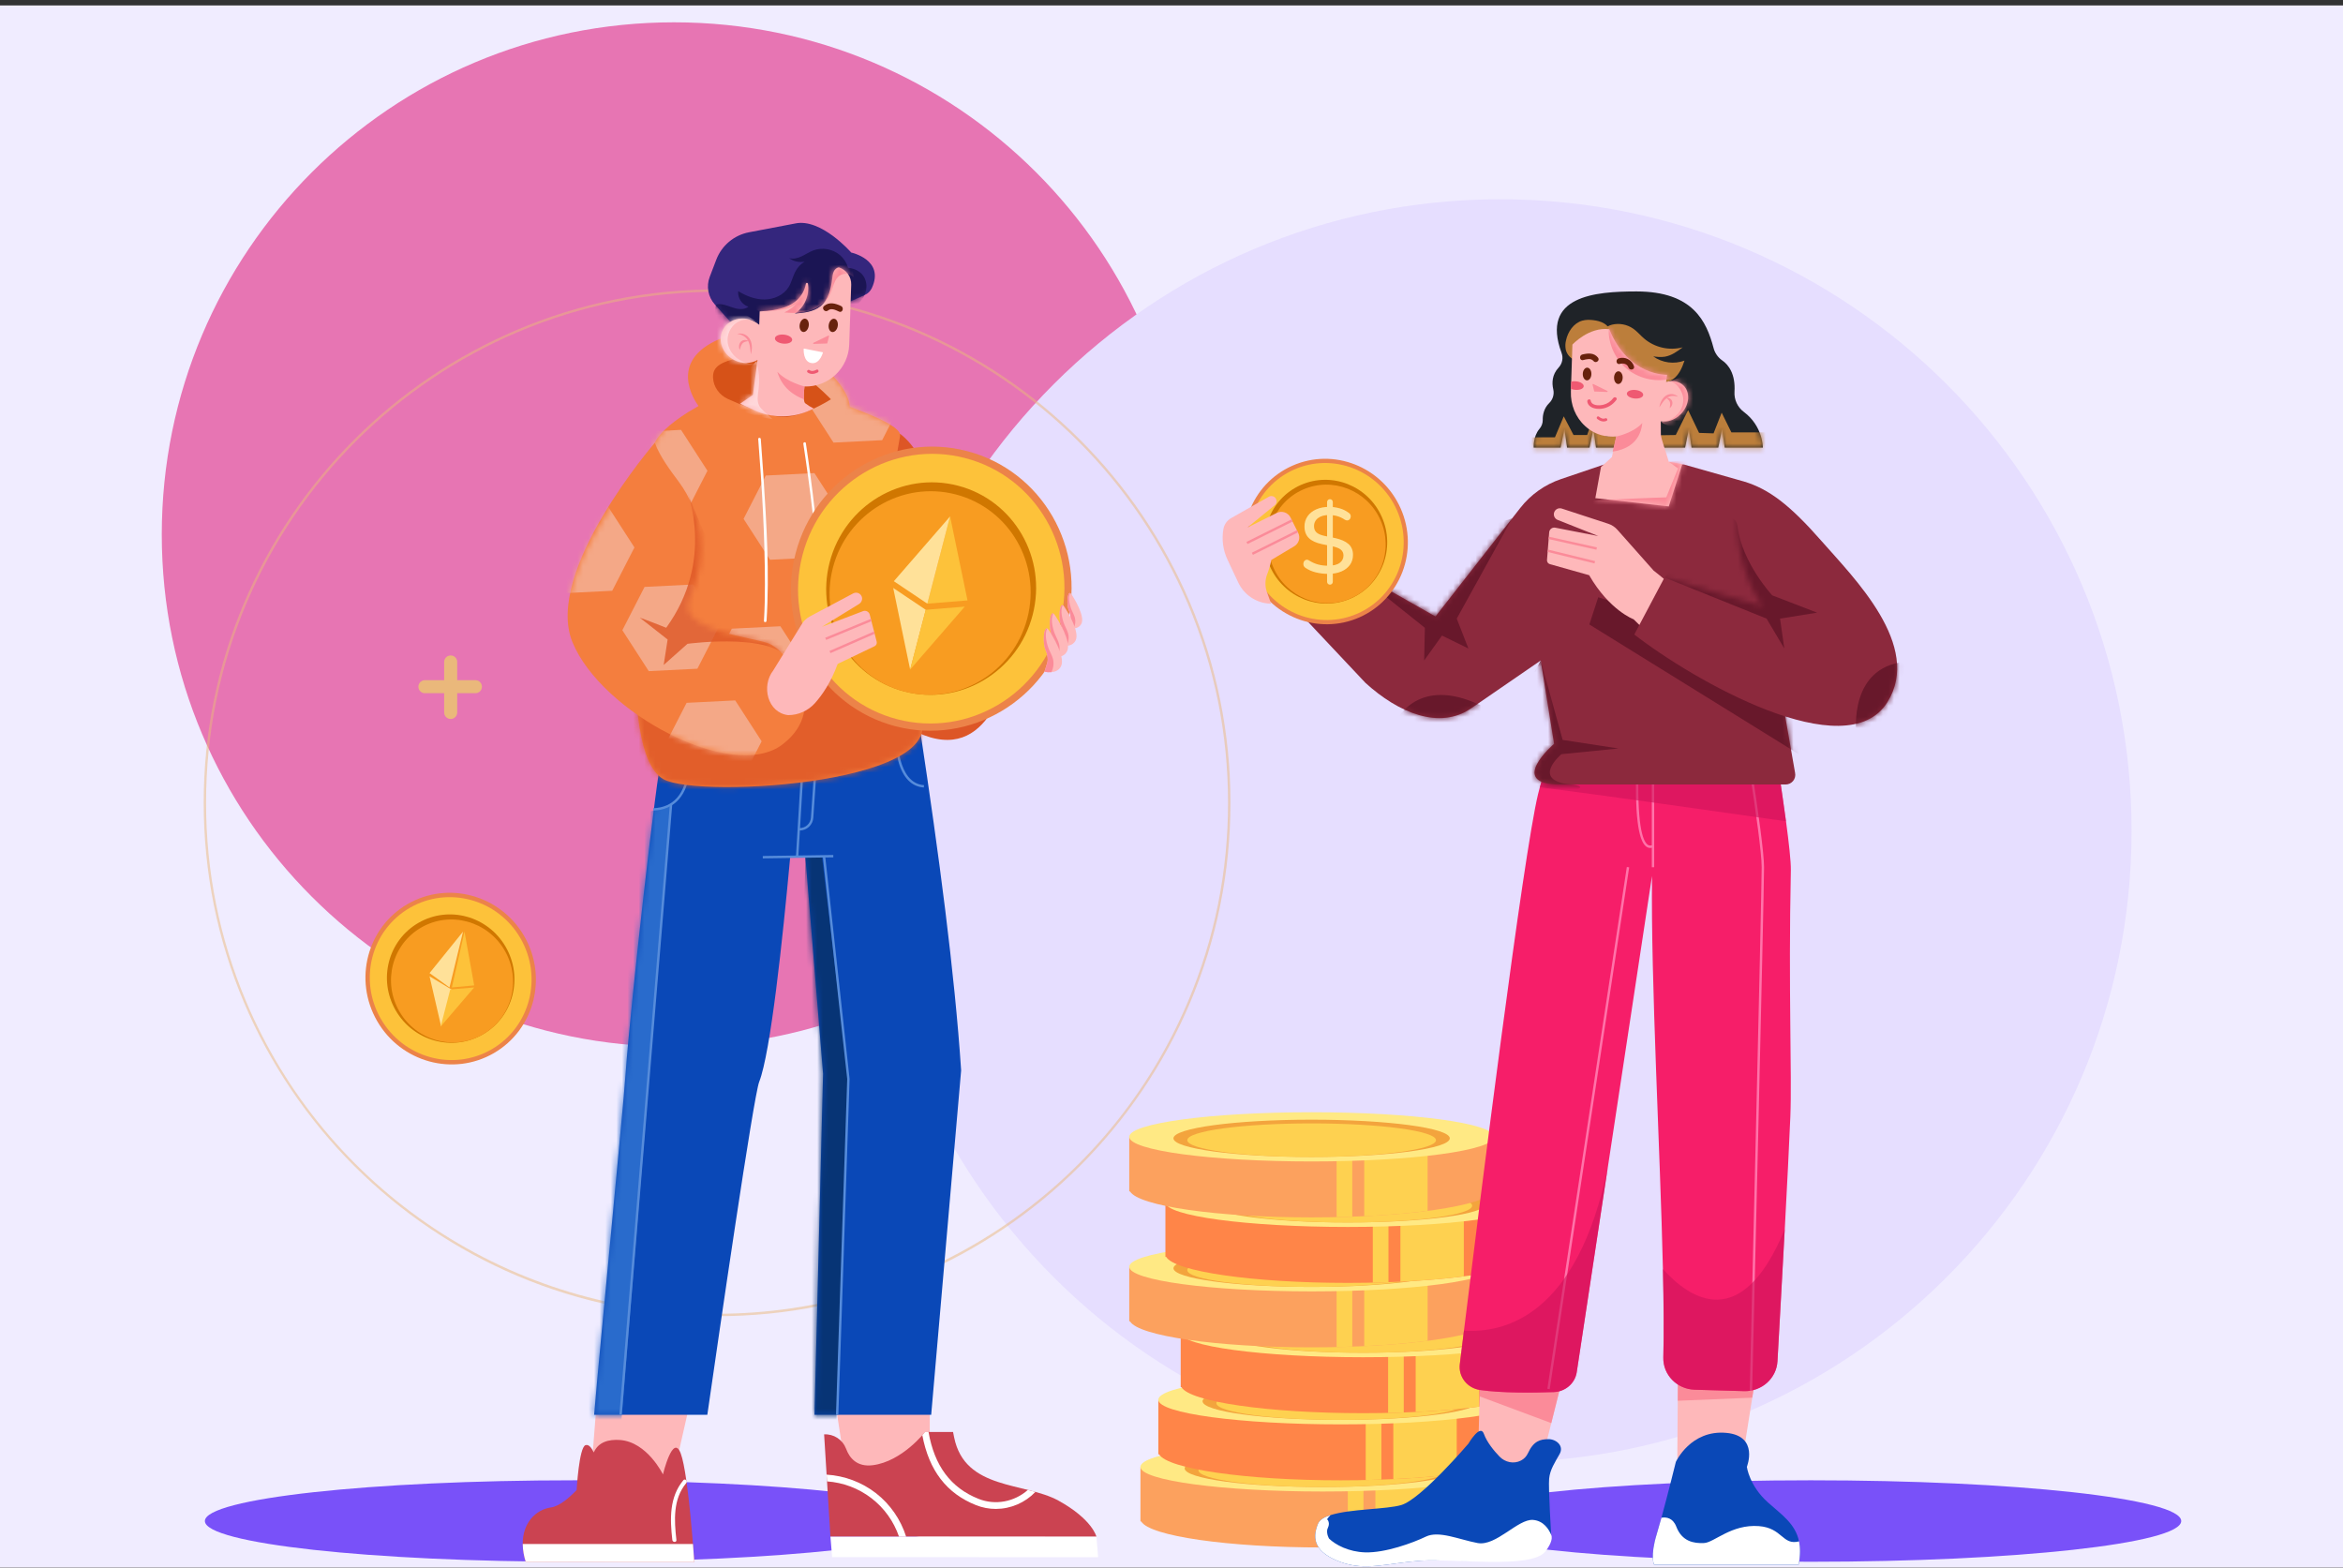 <svg width="420" height="281" viewBox="0 0 420 281" fill="none" xmlns="http://www.w3.org/2000/svg">
<rect x="0" y="0" width="420" height="281" fill="#333333" stroke="none"/>
<path d="M420 280.971H0V0.975H420V280.971Z" fill="#F0ECFF"/>
<path d="M103.127 279.946C139.798 279.946 169.525 276.677 169.525 272.644C169.525 268.611 139.798 265.342 103.127 265.342C66.456 265.342 36.728 268.611 36.728 272.644C36.728 276.677 66.456 279.946 103.127 279.946Z" fill="#7951F9"/>
<path d="M324.602 279.946C361.272 279.946 391 276.677 391 272.644C391 268.611 361.272 265.342 324.602 265.342C287.931 265.342 258.203 268.611 258.203 272.644C258.203 276.677 287.931 279.946 324.602 279.946Z" fill="#7951F9"/>
<path d="M120.812 187.625C171.519 187.625 212.625 146.519 212.625 95.812C212.625 45.106 171.519 4 120.812 4C70.106 4 29 45.106 29 95.812C29 146.519 70.106 187.625 120.812 187.625Z" fill="#E775B3"/>
<path d="M268.913 262.09C331.425 262.09 382.1 211.415 382.1 148.903C382.1 86.392 331.425 35.717 268.913 35.717C206.402 35.717 155.727 86.392 155.727 148.903C155.727 211.415 206.402 262.09 268.913 262.09Z" fill="#E6DEFF"/>
<g opacity="0.5">
<path d="M128.541 235.925C116.117 235.925 104.065 233.491 92.719 228.693C70.66 219.339 53.1 201.779 43.747 179.719C38.947 168.373 36.515 156.324 36.515 143.898C36.515 131.473 38.947 119.423 43.747 108.078C53.1 86.019 70.66 68.458 92.719 59.105C104.065 54.306 116.117 51.873 128.541 51.873C140.964 51.873 153.016 54.306 164.362 59.105C186.421 68.458 203.981 86.019 213.334 108.078C218.134 119.423 220.566 131.475 220.566 143.898C220.566 156.321 218.134 168.373 213.334 179.719C203.981 201.779 186.421 219.339 164.362 228.693C153.016 233.497 140.964 235.925 128.541 235.925ZM128.541 52.299C116.175 52.299 104.178 54.72 92.881 59.496C70.924 68.806 53.445 86.286 44.135 108.243C39.358 119.536 36.937 131.532 36.937 143.902C36.937 156.272 39.358 168.265 44.135 179.562C51.153 196.145 62.901 210.293 77.911 220.239C92.921 230.186 110.529 235.49 128.536 235.49C146.543 235.49 164.151 230.186 179.161 220.239C194.172 210.293 205.92 196.145 212.938 179.562C217.714 168.269 220.136 156.274 220.136 143.902C220.136 131.531 217.714 119.54 212.938 108.243C203.628 86.286 186.149 68.806 164.191 59.496C152.903 54.72 140.906 52.299 128.541 52.299Z" fill="#EAB87B"/>
</g>
<path d="M269.823 262.939V272.723H269.683C268.179 275.335 254.182 277.383 237.129 277.383C220.075 277.383 206.078 275.335 204.577 272.723H204.434V262.939H269.823Z" fill="#FCA15E"/>
<path d="M257.919 263.251V276.211C254.613 276.637 250.764 276.966 246.552 277.169V263.251H257.919Z" fill="#FED150"/>
<path d="M244.414 265.581V277.253C243.489 277.286 242.554 277.314 241.605 277.334V265.581H244.414Z" fill="#FED150"/>
<path d="M204.431 262.939C204.431 265.377 219.069 267.353 237.125 267.353C255.182 267.353 269.822 265.377 269.822 262.939C269.822 260.502 255.183 258.527 237.129 258.527C219.074 258.527 204.431 260.503 204.431 262.939Z" fill="#FFE984"/>
<path d="M212.358 263.209C212.358 265.053 223.446 266.551 237.125 266.551C250.805 266.551 261.892 265.053 261.892 263.209C261.892 261.364 250.804 259.865 237.125 259.865C223.447 259.865 212.358 261.362 212.358 263.209Z" fill="#F3A43D"/>
<path d="M214.833 263.542C214.833 265.204 224.814 266.551 237.125 266.551C249.437 266.551 259.417 265.204 259.417 263.542C259.417 261.88 249.436 260.534 237.125 260.534C224.815 260.534 214.833 261.88 214.833 263.542Z" fill="#FED150"/>
<path d="M273.028 250.906V260.689H272.888C271.386 263.3 257.388 265.347 240.333 265.347C223.277 265.347 209.281 263.3 207.781 260.689H207.641V250.906H273.028Z" fill="#FF8548"/>
<path d="M261.127 251.217V264.176C257.827 264.602 253.972 264.931 249.762 265.134V251.217H261.127Z" fill="#FED150"/>
<path d="M247.621 253.546V265.217C246.698 265.251 245.763 265.278 244.814 265.299V253.546H247.621Z" fill="#FED150"/>
<path d="M207.641 250.906C207.641 253.342 222.278 255.319 240.333 255.319C258.387 255.319 273.028 253.342 273.028 250.906C273.028 248.469 258.39 246.493 240.333 246.493C222.275 246.493 207.641 248.468 207.641 250.906Z" fill="#FFE984"/>
<path d="M215.565 251.172C215.565 253.02 226.656 254.515 240.333 254.515C254.01 254.515 265.103 253.02 265.103 251.172C265.103 249.324 254.014 247.83 240.333 247.83C226.651 247.83 215.565 249.327 215.565 251.172Z" fill="#F3A43D"/>
<path d="M218.043 251.507C218.043 253.17 228.022 254.515 240.333 254.515C252.643 254.515 262.625 253.17 262.625 251.507C262.625 249.845 252.648 248.499 240.333 248.499C228.018 248.499 218.043 249.846 218.043 251.507Z" fill="#FED150"/>
<path d="M277.039 238.871V248.654H276.899C275.398 251.266 261.401 253.313 244.345 253.313C227.288 253.313 213.294 251.266 211.79 248.654H211.65V238.871H277.039Z" fill="#FF8548"/>
<path d="M265.139 239.181V252.142C261.834 252.568 257.982 252.896 253.771 253.1V239.181H265.139Z" fill="#FED150"/>
<path d="M251.634 241.511V253.183C250.711 253.216 249.777 253.245 248.827 253.264V241.511H251.634Z" fill="#FED150"/>
<path d="M211.65 238.871C211.65 241.308 226.291 243.283 244.345 243.283C262.398 243.283 277.039 241.308 277.039 238.871C277.039 236.435 262.404 234.455 244.345 234.455C226.285 234.455 211.65 236.434 211.65 238.871Z" fill="#FFE984"/>
<path d="M219.58 239.138C219.58 240.985 230.669 242.482 244.345 242.482C258.021 242.482 269.113 240.985 269.113 239.138C269.113 237.291 258.025 235.795 244.345 235.795C230.664 235.795 219.58 237.292 219.58 239.138Z" fill="#F3A43D"/>
<path d="M222.054 239.473C222.054 241.135 232.033 242.482 244.345 242.482C256.656 242.482 266.638 241.135 266.638 239.473C266.638 237.81 256.658 236.464 244.345 236.464C232.031 236.464 222.054 237.811 222.054 239.473Z" fill="#FED150"/>
<path d="M267.815 227.068V236.852H267.673C266.171 239.464 252.173 241.511 235.119 241.511C218.065 241.511 204.069 239.464 202.566 236.852H202.425V227.068H267.815Z" fill="#FCA15E"/>
<path d="M255.913 227.38V240.34C252.607 240.766 248.756 241.096 244.547 241.298V227.38H255.913Z" fill="#FED150"/>
<path d="M242.407 229.709V241.382C241.485 241.416 240.548 241.442 239.598 241.462V229.709H242.407Z" fill="#FED150"/>
<path d="M202.425 227.068C202.425 229.506 217.062 231.482 235.119 231.482C253.176 231.482 267.815 229.506 267.815 227.068C267.815 224.631 253.176 222.656 235.119 222.656C217.062 222.656 202.425 224.632 202.425 227.068Z" fill="#FFE984"/>
<path d="M210.354 227.337C210.354 229.183 221.442 230.68 235.119 230.68C248.796 230.68 259.887 229.183 259.887 227.337C259.887 225.49 248.797 223.993 235.119 223.993C221.441 223.993 210.354 225.49 210.354 227.337Z" fill="#F3A43D"/>
<path d="M212.828 227.671C212.828 229.332 222.807 230.68 235.119 230.68C247.43 230.68 257.412 229.332 257.412 227.671C257.412 226.009 247.431 224.662 235.121 224.662C222.811 224.662 212.828 226.009 212.828 227.671Z" fill="#FED150"/>
<path d="M274.301 215.519V225.3H274.16C272.655 227.912 258.66 229.96 241.605 229.96C224.55 229.96 210.554 227.912 209.05 225.3H208.91V215.518L274.301 215.519Z" fill="#FF8548"/>
<path d="M262.399 215.827V228.786C259.092 229.212 255.244 229.542 251.034 229.744V215.827H262.399Z" fill="#FED150"/>
<path d="M248.893 218.158V229.832C247.969 229.864 247.035 229.891 246.086 229.913V218.158H248.893Z" fill="#FED150"/>
<path d="M208.91 215.519C208.91 217.956 223.549 219.931 241.605 219.931C259.661 219.931 274.301 217.956 274.301 215.519C274.301 213.083 259.662 211.105 241.605 211.105C223.547 211.105 208.91 213.08 208.91 215.519Z" fill="#FFE984"/>
<path d="M216.837 215.785C216.837 217.632 227.927 219.129 241.605 219.129C255.283 219.129 266.372 217.632 266.372 215.785C266.372 213.938 255.283 212.444 241.605 212.444C227.927 212.444 216.837 213.94 216.837 215.785Z" fill="#F3A43D"/>
<path d="M219.312 216.12C219.312 217.782 229.294 219.129 241.605 219.129C253.915 219.129 263.896 217.782 263.896 216.12C263.896 214.459 253.916 213.112 241.605 213.112C229.293 213.112 219.312 214.459 219.312 216.12Z" fill="#FED150"/>
<path d="M267.815 203.777V213.559H267.673C266.171 216.173 252.173 218.219 235.119 218.219C218.065 218.219 204.067 216.173 202.566 213.559H202.425V203.777H267.815Z" fill="#FCA15E"/>
<path d="M255.91 204.088V217.049C252.605 217.474 248.756 217.803 244.547 218.007V204.088H255.91Z" fill="#FED150"/>
<path d="M242.405 206.418V218.09C241.484 218.123 240.547 218.15 239.598 218.171V206.418H242.405Z" fill="#FED150"/>
<path d="M202.425 203.777C202.425 206.215 217.062 208.19 235.119 208.19C253.176 208.19 267.815 206.215 267.815 203.777C267.815 201.339 253.175 199.365 235.119 199.365C217.063 199.365 202.425 201.34 202.425 203.777Z" fill="#FFE984"/>
<path d="M210.35 204.045C210.35 205.892 221.442 207.388 235.119 207.388C248.796 207.388 259.887 205.897 259.887 204.045C259.887 202.193 248.797 200.702 235.119 200.702C221.441 200.702 210.35 202.202 210.35 204.045Z" fill="#F3A43D"/>
<path d="M212.828 204.378C212.828 206.041 222.807 207.388 235.119 207.388C247.43 207.388 257.41 206.041 257.41 204.378C257.41 202.716 247.431 201.37 235.119 201.37C222.806 201.37 212.828 202.717 212.828 204.378Z" fill="#FED150"/>
<path d="M127.79 233.338L120.274 266.421L105.893 264.94L108.378 233.348L127.79 233.338Z" fill="#FEB8BA"/>
<path d="M149.553 250.244L152.02 266.305L166.666 264.324V246.957L149.553 250.244Z" fill="#FEB8BA"/>
<path d="M189.748 268.993C183.65 265.63 172.986 267.142 171.039 257.67C170.968 257.324 170.906 257.006 170.841 256.678H165.827C165.827 256.678 161.734 261.973 156.438 262.639C153.573 262.998 152.259 261.3 151.656 259.665C151.358 258.877 150.817 258.204 150.111 257.745C149.404 257.286 148.57 257.063 147.729 257.111L148.861 275.448L196.549 275.461C196.549 275.461 195.843 272.356 189.748 268.993Z" fill="#CB4351"/>
<path d="M157.044 267.666C154.491 265.687 151.399 264.524 148.174 264.329L148.249 265.541C151.137 265.737 153.903 266.782 156.2 268.545C158.496 270.307 160.221 272.709 161.156 275.449H162.434C161.459 272.372 159.582 269.66 157.044 267.666Z" fill="white"/>
<path d="M165.825 256.676C165.825 256.676 165.647 256.904 165.332 257.259C166.529 263.577 169.669 267.69 174.954 269.794C176.085 270.244 177.292 270.476 178.509 270.476C179.836 270.47 181.148 270.197 182.368 269.673C183.587 269.149 184.688 268.385 185.606 267.426C185.16 267.303 184.708 267.185 184.252 267.07C181.859 269.192 178.443 269.882 175.401 268.666C170.434 266.69 167.507 262.764 166.445 256.676H165.825Z" fill="white"/>
<path d="M148.861 275.442L149.165 279.114L196.853 279.126L196.544 275.454L148.861 275.442Z" fill="white"/>
<path d="M152.589 45.271C152.589 45.271 147.185 39.053 142.532 40.063L134.261 41.638C132.949 41.888 131.722 42.469 130.698 43.326C129.673 44.183 128.884 45.287 128.406 46.535L127.221 49.633C126.904 50.461 126.822 51.359 126.983 52.23C127.144 53.101 127.543 53.911 128.134 54.57L135.434 62.71L146.283 56.799L155.018 52.873C155.567 52.632 156.011 52.201 156.27 51.66C158.655 46.563 152.589 45.271 152.589 45.271Z" fill="#34267D"/>
<mask id="mask0_2844_17741" style="mask-type:luminance" maskUnits="userSpaceOnUse" x="126" y="39" width="31" height="24">
<path d="M152.589 45.271C152.589 45.271 147.185 39.053 142.532 40.063L134.261 41.638C132.949 41.888 131.722 42.469 130.698 43.326C129.673 44.183 128.884 45.287 128.406 46.535L127.221 49.633C126.904 50.461 126.822 51.359 126.983 52.23C127.144 53.101 127.543 53.911 128.134 54.57L135.434 62.71L146.283 56.799L155.018 52.873C155.567 52.632 156.011 52.201 156.27 51.66C158.655 46.563 152.589 45.271 152.589 45.271Z" fill="white"/>
</mask>
<g mask="url(#mask0_2844_17741)">
<path d="M155.287 50.854C154.896 48.138 152.031 48.006 152.031 48.006C151.775 47.128 151.274 46.341 150.587 45.738C149.934 45.188 149.147 44.82 148.306 44.67C147.466 44.521 146.6 44.596 145.797 44.887C145.066 45.161 144.413 45.611 143.708 45.944C143.002 46.277 142.194 46.492 141.449 46.259C141.841 46.555 142.291 46.765 142.77 46.875C143.249 46.985 143.745 46.993 144.227 46.898C143.491 47.347 142.899 48 142.524 48.777C142.085 49.659 141.876 50.65 141.353 51.483C140.461 52.903 138.737 53.663 137.06 53.681C135.384 53.699 133.76 53.062 132.327 52.186C132.188 53.386 133.004 54.628 134.162 54.977C133.424 55.57 132.352 55.447 131.448 55.161C130.545 54.874 129.647 54.448 128.705 54.522C128.605 54.523 128.507 54.553 128.423 54.609C128.327 54.707 128.271 54.838 128.268 54.976C128.055 56.594 128.743 58.252 129.877 59.425C131.012 60.598 132.549 61.322 134.135 61.712C135.48 62.043 136.872 62.142 138.251 62.005C140.43 61.784 142.568 60.957 144.744 61.17C145.741 61.267 146.777 61.575 147.715 61.229C148.619 60.897 149.206 60.04 149.728 59.232C150.163 58.564 150.603 57.883 150.825 57.116C151.046 56.35 151.023 55.473 150.571 54.815L150.708 54.426C150.767 54.511 150.83 54.593 150.896 54.673C151.071 54.902 151.3 55.085 151.561 55.206C152.093 55.419 152.701 55.211 153.19 54.912C154.56 54.074 155.519 52.446 155.287 50.854Z" fill="#1B1554"/>
</g>
<path d="M106.502 253.602H126.794C128.792 239.733 135.07 196.52 136.092 193.916C138.139 188.7 140.303 168.291 141.641 153.698H144.376L147.541 192.468L146.002 253.602H166.923L172.291 191.864C171.12 174.239 168.319 153.273 164.993 131.225L142.95 136.221L118.492 136.595C117.968 136.582 113.027 179.692 112.146 192.411C111.644 199.592 107.62 240.407 106.502 253.602Z" fill="#0A48B7"/>
<mask id="mask1_2844_17741" style="mask-type:luminance" maskUnits="userSpaceOnUse" x="106" y="131" width="67" height="123">
<path d="M106.502 253.602H126.794C128.792 239.733 135.07 196.52 136.092 193.916C138.139 188.7 140.303 168.291 141.641 153.698H144.376L147.541 192.468L146.002 253.602H166.923L172.291 191.864C171.12 174.239 168.319 153.273 164.993 131.225L142.95 136.221L118.492 136.595C117.968 136.582 113.027 179.692 112.146 192.411C111.644 199.592 107.62 240.407 106.502 253.602Z" fill="white"/>
</mask>
<g mask="url(#mask1_2844_17741)">
<path d="M120.307 144.177L111.113 258.123L100.162 255.614L113.727 146.447L120.307 144.177Z" fill="#296BCC"/>
<path d="M144.376 153.697L147.34 153.469L152.082 193.407L149.905 255.467H141.774L144.376 153.697Z" fill="#073475"/>
</g>
<path d="M143.528 139.423L142.684 153.465L143.109 153.491L143.953 139.448L143.528 139.423Z" fill="#568CDB"/>
<path d="M143.352 148.861H143.177V148.435H143.352C143.864 148.434 144.356 148.24 144.729 147.891C145.103 147.542 145.331 147.064 145.366 146.554L145.836 139.693L146.262 139.721L145.792 146.583C145.749 147.201 145.473 147.779 145.021 148.202C144.568 148.625 143.972 148.86 143.352 148.861Z" fill="#568CDB"/>
<path d="M117.107 145.301L117.09 144.875C118.9 144.804 120.342 144.171 121.375 142.991C123.592 140.459 123.222 136.211 123.218 136.168L123.644 136.128C123.661 136.31 124.036 140.598 121.698 143.27C120.586 144.541 119.039 145.225 117.107 145.301Z" fill="#568CDB"/>
<path d="M165.606 141.161C163.41 141.018 161.825 139.384 161.029 136.436C160.656 135.008 160.47 133.537 160.475 132.06L160.901 132.069C160.901 132.153 160.774 140.417 165.639 140.737L165.606 141.161Z" fill="#568CDB"/>
<path d="M149.37 153.254L136.732 153.44L136.738 153.865L149.376 153.68L149.37 153.254Z" fill="#568CDB"/>
<path d="M120.082 144.145L111.028 253.571L111.452 253.606L120.507 144.18L120.082 144.145Z" fill="#568CDB"/>
<path d="M150.281 253.61L149.856 253.596L151.868 193.416L147.517 153.678L147.94 153.633L152.295 193.4V193.415L150.281 253.61Z" fill="#568CDB"/>
<path d="M155.653 96.209C155.653 96.209 153.245 125.968 164.382 131.249C177.509 137.472 180.863 120.986 181.727 115.061C182.259 111.454 181.872 108.614 176.794 108.599C171.717 108.584 171.991 113.765 171.991 113.765C171.991 113.765 170.664 84.7 161.317 77.741L155.653 96.209Z" fill="#DD5626"/>
<path d="M164.306 127.209C158.462 118.44 158.078 105.291 158.071 102.233C158.071 101.868 158.071 101.648 158.071 101.595V101.582C158.453 97.849 158.932 94.039 159.409 90.6C159.926 86.858 160.438 83.554 160.812 81.261C160.835 81.118 160.856 80.978 160.879 80.843C161.11 79.443 161.277 78.481 161.347 78.109C161.599 76.779 157.601 74.874 152.703 73.064L152.315 72.922C152.209 67.679 138.922 56.536 128.945 60.788C119.755 64.708 124.418 71.699 125.211 72.778C124.627 73.108 124.047 73.444 123.484 73.794C123.378 73.86 123.272 73.928 123.165 73.994C121.695 74.929 120.342 75.921 119.278 76.936C119.189 77.021 119.102 77.106 119.018 77.192C118.041 78.17 117.342 79.171 117.072 80.157C115.662 85.282 114.801 90.617 114.305 95.761V95.769C114.166 97.197 114.057 98.613 113.971 100.004L113.949 100.367C113.836 102.323 113.77 104.231 113.736 106.067C113.73 106.398 113.727 106.726 113.723 107.052V107.46C113.706 110.205 113.766 112.768 113.867 115.065V115.074C113.64 125.653 114.483 137.205 118.944 139.677C125.37 143.231 173.064 140.357 164.306 127.209Z" fill="#F47E3E"/>
<mask id="mask2_2844_17741" style="mask-type:luminance" maskUnits="userSpaceOnUse" x="113" y="59" width="53" height="83">
<path d="M164.306 127.209C158.462 118.44 158.078 105.291 158.071 102.233C158.071 101.868 158.071 101.648 158.071 101.595V101.582C158.453 97.849 158.932 94.039 159.409 90.6C159.926 86.858 160.438 83.554 160.812 81.261C160.835 81.118 160.856 80.978 160.879 80.843C161.11 79.443 161.277 78.481 161.347 78.109C161.599 76.779 157.601 74.874 152.703 73.064L152.315 72.922C152.209 67.679 138.922 56.536 128.945 60.788C119.755 64.708 124.418 71.699 125.211 72.778C124.627 73.108 124.047 73.444 123.484 73.794C123.378 73.86 123.272 73.928 123.165 73.994C121.695 74.929 120.342 75.921 119.278 76.936C119.189 77.021 119.102 77.106 119.018 77.192C118.041 78.17 117.342 79.171 117.072 80.157C115.662 85.282 114.801 90.617 114.305 95.761V95.769C114.166 97.197 114.057 98.613 113.971 100.004L113.949 100.367C113.836 102.323 113.77 104.231 113.736 106.067C113.73 106.398 113.727 106.726 113.723 107.052V107.46C113.706 110.205 113.766 112.768 113.867 115.065V115.074C113.64 125.653 114.483 137.205 118.944 139.677C125.37 143.231 173.064 140.357 164.306 127.209Z" fill="white"/>
</mask>
<g mask="url(#mask2_2844_17741)">
<path d="M126.815 84.384L122.833 92.151L114.116 92.585L109.383 85.254L113.364 77.489L122.081 77.053L126.815 84.384Z" fill="#F4A887"/>
<path d="M162.113 71.135L158.131 78.901L149.414 79.336L144.68 72.005L148.661 64.239L157.378 63.804L162.113 71.135Z" fill="#F4A887"/>
<path d="M150.725 92.135L146.743 99.901L138.027 100.335L133.293 93.004L137.275 85.238L145.991 84.804L150.725 92.135Z" fill="#F4A887"/>
<path d="M167.338 109.88L163.356 117.646L154.64 118.081L149.906 110.75L153.888 102.984L162.603 102.549L167.338 109.88Z" fill="#F4A887"/>
<path d="M144.625 119.587L140.644 127.353L131.927 127.788L127.192 120.457L131.174 112.69L139.89 112.256L144.625 119.587Z" fill="#F4A887"/>
<g opacity="0.8">
<path d="M110.261 120.857C110.261 120.857 129.575 131.993 135.905 129.692C142.234 127.391 145.358 117.818 150.157 119.006C154.955 120.194 171.648 128.188 171.648 128.188L167.427 136.15L123.46 148.647L114.87 143.896C114.87 143.896 103.615 120.595 110.261 120.857Z" fill="#DD5626"/>
</g>
<path d="M122.445 112.4L118.463 120.166L109.746 120.6L105.012 113.269L108.993 105.503L117.71 105.069L122.445 112.4Z" fill="#F4A887"/>
</g>
<path d="M127.818 67.71C127.895 69.372 128.961 70.826 130.479 71.515C133.133 72.722 137.859 74.709 140.345 74.749C143.926 74.813 148.945 71.57 148.945 71.57C148.945 71.57 140.793 62.791 134.079 63.878C129.226 64.663 127.718 65.654 127.818 67.71Z" fill="#D65218"/>
<path d="M135.914 78.694C136.595 87.348 137.11 96.036 137.117 104.716C137.117 106.911 137.082 109.11 136.942 111.302C136.924 111.581 137.391 111.58 137.409 111.302C137.96 102.656 137.399 93.912 136.849 85.278C136.708 83.082 136.551 80.887 136.381 78.694C136.36 78.417 135.893 78.415 135.914 78.694Z" fill="#FEFEFE"/>
<path d="M144.004 79.554C145.235 87.662 146.293 95.853 146.599 104.037C146.671 105.987 146.706 107.946 146.536 109.891C146.512 110.17 146.979 110.169 147.004 109.891C147.323 106.073 147.027 102.194 146.717 98.383C146.356 93.958 145.848 89.548 145.264 85.139C145.012 83.235 144.743 81.332 144.455 79.43C144.413 79.155 143.962 79.272 144.004 79.547V79.554Z" fill="#FEFEFE"/>
<path d="M117.384 79.364C117.384 79.364 97.423 102.462 102.619 115.114C107.814 127.766 131.298 140.235 140.232 133.469C149.166 126.702 141.023 116.331 137.536 115.245C134.049 114.16 124.49 113.093 123.405 109.397C123.182 108.632 123.419 107.588 123.938 106.409C125.366 103.16 125.908 99.591 125.508 96.065C125.108 92.538 123.78 89.181 121.661 86.335C120.244 84.431 118.273 81.839 117.384 79.364Z" fill="#F47E3E"/>
<mask id="mask3_2844_17741" style="mask-type:luminance" maskUnits="userSpaceOnUse" x="101" y="79" width="44" height="57">
<path d="M118.084 79.763C118.084 79.763 97.423 102.462 102.619 115.114C107.814 127.766 131.298 140.235 140.232 133.469C149.166 126.702 141.023 116.331 137.536 115.245C134.049 114.16 124.49 113.093 123.405 109.397C123.182 108.632 123.419 107.588 123.938 106.409C125.366 103.16 125.908 99.591 125.508 96.065C125.108 92.538 123.781 89.181 121.661 86.335C120.151 84.332 118.946 82.118 118.084 79.763Z" fill="white"/>
</mask>
<g mask="url(#mask3_2844_17741)">
<path d="M113.728 98.13L109.745 105.896L101.03 106.33L96.295 98.999L100.277 91.234L108.993 90.799L113.728 98.13Z" fill="#F4A887"/>
<path d="M128.995 112.101L125.013 119.867L116.297 120.301L111.562 112.97L115.544 105.204L124.26 104.77L128.995 112.101Z" fill="#F4A887"/>
<path d="M136.529 132.879L132.548 140.644L123.831 141.08L119.096 133.748L123.079 125.982L131.794 125.548L136.529 132.879Z" fill="#F4A887"/>
<g opacity="0.8">
<path d="M123.148 88.102C123.148 88.102 128.23 100.379 119.422 112.529C115.91 111.121 114.69 110.719 114.69 110.719L119.678 114.633L118.966 119.199L123.24 115.401C123.24 115.401 140.504 113.059 141.779 119.326C143.054 125.594 140.46 118.975 144.003 116.863C147.545 114.751 134.316 107.535 134.316 107.535C134.316 107.535 128.791 90.014 130.211 99.798C131.631 109.581 123.148 88.102 123.148 88.102Z" fill="#DD5626"/>
</g>
</g>
<path d="M131.663 64.568C133.058 65.264 134.611 65.198 135.789 64.529L134.963 70.794L132.693 72.35L135.083 73.477C136.667 74.225 138.396 74.618 140.148 74.63C141.9 74.641 143.634 74.27 145.228 73.542L145.887 73.242C145.341 72.975 144.824 72.654 144.343 72.284C144.213 72.177 144.139 71.92 144.106 71.572C144.047 70.966 144.113 70.089 144.206 69.278H144.216C146.272 69.34 148.269 68.586 149.77 67.18C151.272 65.775 152.157 63.832 152.231 61.777L152.586 51.026C152.607 50.337 152.4 49.661 151.998 49.101C151.596 48.542 151.022 48.13 150.363 47.929C149.983 47.979 149.657 48.274 149.484 48.623C149.291 49.003 149.245 49.441 149.195 49.864C148.974 51.731 148.513 53.746 147.041 54.919C145.792 55.915 144.094 56.075 142.501 56.197C144.225 55.079 145.135 52.881 144.833 50.864C144.826 50.819 144.804 50.779 144.769 50.749C144.735 50.72 144.692 50.704 144.647 50.704C144.602 50.704 144.558 50.72 144.524 50.749C144.49 50.779 144.467 50.819 144.46 50.864C144.261 51.999 143.693 53.036 142.846 53.817C141.713 54.842 140.184 55.315 138.679 55.576C137.853 55.719 137.017 55.798 136.178 55.812L136.098 58.214C135.81 57.97 135.495 57.76 135.158 57.59C133.029 56.526 130.527 57.23 129.562 59.161C128.598 61.092 129.538 63.503 131.663 64.568Z" fill="#FEB8BA"/>
<mask id="mask4_2844_17741" style="mask-type:luminance" maskUnits="userSpaceOnUse" x="129" y="47" width="24" height="28">
<path d="M131.663 64.568C133.058 65.264 134.611 65.198 135.789 64.529L134.963 70.794L132.693 72.35L135.083 73.477C136.667 74.225 138.396 74.618 140.148 74.63C141.9 74.641 143.634 74.27 145.228 73.542L145.887 73.242C145.341 72.975 144.824 72.654 144.343 72.284C144.213 72.177 144.139 71.92 144.106 71.572C144.047 70.966 144.113 70.089 144.206 69.278H144.216C146.272 69.34 148.269 68.586 149.77 67.18C151.272 65.775 152.157 63.832 152.231 61.777L152.586 51.026C152.607 50.337 152.4 49.661 151.998 49.101C151.596 48.542 151.022 48.13 150.363 47.929C149.983 47.979 149.657 48.274 149.484 48.623C149.291 49.003 149.245 49.441 149.195 49.864C148.974 51.731 148.513 53.746 147.041 54.919C145.792 55.915 144.094 56.075 142.501 56.197C144.225 55.079 145.135 52.881 144.833 50.864C144.826 50.819 144.804 50.779 144.769 50.749C144.735 50.72 144.692 50.704 144.647 50.704C144.602 50.704 144.558 50.72 144.524 50.749C144.49 50.779 144.467 50.819 144.46 50.864C144.261 51.999 143.693 53.036 142.846 53.817C141.713 54.842 140.184 55.315 138.679 55.576C137.853 55.719 137.017 55.798 136.178 55.812L136.098 58.214C135.81 57.97 135.495 57.76 135.158 57.59C133.029 56.526 130.527 57.23 129.562 59.161C128.598 61.092 129.538 63.503 131.663 64.568Z" fill="white"/>
</mask>
<g mask="url(#mask4_2844_17741)">
<path d="M151.739 47.03C150.976 46.372 150.026 45.975 149.078 45.628C147.53 45.059 145.9 44.588 144.257 44.718C142.972 44.824 141.743 45.283 140.586 45.849C138.262 46.988 136.082 48.644 134.928 50.959L134.748 55.067C135.806 55.995 137.392 55.872 138.793 55.695C139.7 55.58 140.616 55.463 141.469 55.134C142.017 54.93 142.518 54.617 142.942 54.215C142.29 54.97 141.489 55.582 140.589 56.013C142.15 56.15 143.754 56.145 145.25 55.672C146.746 55.199 148.13 54.207 148.796 52.787C149.363 51.576 149.486 49.997 150.64 49.321C151.017 49.114 151.451 49.035 151.877 49.098C152.303 49.16 152.696 49.359 152.998 49.665C153.059 48.655 152.501 47.688 151.739 47.03Z" fill="#FB8B99"/>
<path d="M135.724 57.957L136.144 58.189C136.008 58.105 135.868 58.028 135.724 57.957Z" fill="#FFD7DA"/>
<path d="M135.104 65.335C134.013 65.185 132.915 64.854 132.017 64.133C131.118 63.413 130.439 62.254 130.414 60.996C130.385 59.493 131.334 58.086 132.564 57.555C133.64 57.09 134.872 57.245 135.911 57.825L131.387 54.959C129.671 55.395 128.465 57.172 127.722 58.995C127.41 59.76 127.148 60.58 127.183 61.423C127.245 62.437 127.685 63.389 128.417 64.093C129.107 64.763 129.971 65.157 130.852 65.395C132.248 65.766 133.719 65.745 135.104 65.335Z" fill="#FFD7DA"/>
<path d="M136.104 72.747C135.648 71.895 135.85 70.865 135.966 69.908C136.176 68.17 136.061 66.407 135.625 64.711L128.888 71.492C129.577 72.538 130.848 73.007 132.034 73.408C134.145 74.129 136.273 74.852 138.484 75.133L136.981 73.75C136.648 73.447 136.316 73.139 136.104 72.747Z" fill="#FFD7DA"/>
</g>
<path d="M139.333 66.635C140.195 69.525 142.329 70.908 144.106 71.57C144.047 70.965 144.113 70.088 144.206 69.277H144.216C144.216 69.277 141.087 68.52 139.333 66.635Z" fill="#FB8B99"/>
<path d="M132.124 59.851C132.563 59.73 133.029 59.759 133.45 59.934C133.889 60.118 134.249 60.451 134.465 60.875C134.573 61.079 134.653 61.297 134.702 61.523C134.751 61.743 134.778 61.968 134.781 62.194C134.788 62.636 134.723 63.075 134.587 63.496C134.545 63.059 134.517 62.635 134.448 62.225C134.429 62.118 134.41 62.021 134.39 61.92C134.37 61.819 134.345 61.721 134.311 61.627C134.257 61.435 134.182 61.25 134.09 61.074C133.912 60.725 133.639 60.433 133.302 60.233C132.94 60.025 132.539 59.895 132.124 59.851Z" fill="#FB8B99"/>
<path d="M132.6 62.715C132.497 62.493 132.454 62.248 132.477 62.004C132.495 61.742 132.596 61.492 132.764 61.29C132.855 61.186 132.966 61.101 133.091 61.041C133.213 60.984 133.344 60.951 133.479 60.944C133.728 60.932 133.974 60.999 134.183 61.135C133.964 61.163 133.748 61.21 133.537 61.274C133.363 61.33 133.206 61.432 133.085 61.57C132.962 61.72 132.867 61.891 132.804 62.075C132.729 62.272 132.67 62.483 132.6 62.715Z" fill="#FB8B99"/>
<path d="M147.527 63.152C147.527 63.152 146.362 62.921 144.07 62.481C144.07 62.481 143.876 64.953 145.572 65.092C147.011 65.206 147.527 63.152 147.527 63.152Z" fill="white"/>
<path d="M144.964 58.451C145.076 57.796 144.807 57.203 144.362 57.127C143.918 57.051 143.467 57.52 143.354 58.176C143.242 58.831 143.512 59.424 143.956 59.5C144.401 59.576 144.852 59.106 144.964 58.451Z" fill="#68220D"/>
<path d="M150.17 58.464C150.282 57.808 150.012 57.215 149.568 57.139C149.124 57.063 148.672 57.533 148.56 58.188C148.448 58.844 148.717 59.437 149.162 59.513C149.606 59.589 150.058 59.119 150.17 58.464Z" fill="#68220D"/>
<path d="M148.612 60.27L148.309 61.499C148.303 61.52 148.291 61.539 148.275 61.552C148.258 61.566 148.237 61.574 148.215 61.574L145.857 61.645C145.834 61.645 145.812 61.638 145.794 61.624C145.776 61.61 145.763 61.591 145.758 61.569C145.753 61.547 145.755 61.523 145.764 61.503C145.774 61.482 145.79 61.465 145.81 61.455L148.471 60.157C148.489 60.148 148.508 60.145 148.526 60.147C148.545 60.15 148.563 60.157 148.578 60.169C148.592 60.181 148.604 60.197 148.61 60.215C148.616 60.233 148.616 60.252 148.612 60.27Z" fill="#FB8B99"/>
<path d="M146.579 66.76C146.001 67.059 145.353 67.162 144.791 66.777C144.506 66.582 144.822 66.15 145.111 66.345C145.512 66.62 145.962 66.479 146.363 66.273C146.669 66.114 146.888 66.603 146.583 66.76H146.579Z" fill="#EF5972"/>
<path d="M138.912 60.629C138.867 61.074 139.522 61.506 140.377 61.593C141.232 61.681 141.961 61.39 142.006 60.945C142.05 60.5 141.396 60.068 140.541 59.981C139.686 59.893 138.957 60.18 138.912 60.629Z" fill="#EF5972"/>
<path d="M150.404 55.854C149.81 55.581 149.02 55.154 148.434 55.65C147.908 56.094 147.194 55.296 147.721 54.851C148.655 54.061 149.743 54.38 150.746 54.84C151.366 55.124 151.031 56.141 150.404 55.854Z" fill="#68220D"/>
<path d="M124.457 280.013H94.259C93.907 278.964 93.72 277.867 93.702 276.76C93.675 273.035 95.99 270.602 98.772 270.209C100.286 269.996 102.072 268.444 103.366 267.09C103.376 266.913 103.806 259.45 104.949 259.047C105.551 258.834 106.078 259.579 106.439 260.352C107.279 258.418 109.2 257.991 111.109 258.116C116.013 258.452 118.839 264.29 118.839 264.29C118.839 264.29 120.637 256.81 122.032 260.549C122.394 261.512 122.73 263.278 123.029 265.364C123.049 265.482 123.065 265.599 123.081 265.717C123.582 269.324 123.98 273.788 124.215 276.755C124.373 278.709 124.457 280.013 124.457 280.013Z" fill="#CB4351"/>
<path d="M122.502 265.324C119.955 268.368 120.094 272.311 120.522 276.042C120.575 276.503 121.305 276.508 121.252 276.042C120.851 272.547 120.613 268.711 123.017 265.84C123.317 265.482 122.804 264.963 122.502 265.324Z" fill="white"/>
<path d="M124.457 280.013H94.258C93.907 278.964 93.719 277.867 93.702 276.76H124.22C124.373 278.709 124.457 280.013 124.457 280.013Z" fill="white"/>
<path d="M191.248 111.859C187.697 125.476 173.932 133.68 160.502 130.176C147.072 126.672 139.066 112.795 142.619 99.178C146.172 85.562 159.933 77.357 173.363 80.862C186.792 84.367 194.798 98.243 191.248 111.859Z" fill="#EC8349"/>
<path d="M190.012 111.537C186.642 124.462 173.575 132.246 160.829 128.922C148.082 125.599 140.48 112.423 143.852 99.5C147.223 86.576 160.29 78.793 173.034 82.116C185.777 85.439 193.383 98.611 190.012 111.537Z" fill="#FDC23A"/>
<path d="M185.105 110.245C187.76 100.059 181.769 89.68 171.724 87.061C161.679 84.443 151.383 90.577 148.728 100.763C146.073 110.948 152.064 121.328 162.109 123.947C172.154 126.565 182.45 120.431 185.105 110.245Z" fill="#D07700"/>
<path d="M184.151 110.837C181.608 120.593 171.744 126.47 162.123 123.961C152.502 121.452 146.764 111.507 149.307 101.752C151.85 91.998 161.714 86.121 171.341 88.63C180.968 91.138 186.695 101.078 184.151 110.837Z" fill="#F89C21"/>
<path d="M160.115 105.392L163.151 120.021L165.945 109.302L160.115 105.392Z" fill="#FFE199"/>
<path d="M163.151 120.021L172.942 108.736L165.945 109.302L163.151 120.021Z" fill="#FDC23A"/>
<path d="M170.31 92.569L166.232 108.207L173.434 107.625L170.31 92.569Z" fill="#FDC23A"/>
<path d="M160.228 104.181L166.232 108.207L170.309 92.569L160.228 104.181Z" fill="#FFE199"/>
<path d="M138.609 120.179C136.423 122.968 137.588 127.767 141.288 128.186C142.192 128.185 143.086 127.994 143.911 127.625C144.736 127.256 145.475 126.718 146.078 126.045C147.371 124.602 148.942 122.341 150.164 119.004L156.772 115.835C156.92 115.764 157.039 115.644 157.108 115.496C157.177 115.347 157.193 115.179 157.152 115.021L155.909 110.174C155.877 110.05 155.819 109.933 155.739 109.833C155.658 109.732 155.558 109.65 155.444 109.591C155.33 109.532 155.204 109.498 155.076 109.491C154.948 109.483 154.819 109.503 154.699 109.549L147.322 112.362L153.971 108.28C154.414 108.009 154.656 107.468 154.488 106.976C154.437 106.827 154.355 106.691 154.247 106.576C154.138 106.462 154.006 106.373 153.86 106.314C153.714 106.256 153.557 106.231 153.399 106.239C153.242 106.248 153.089 106.291 152.949 106.364L145.179 110.494C144.596 110.804 144.107 111.263 143.76 111.824L138.609 120.179Z" fill="#FEB8BA"/>
<path d="M156.076 110.948L147.928 114.314L148.091 114.708L156.239 111.341L156.076 110.948Z" fill="#FB8B99"/>
<path d="M156.643 113.207L148.694 116.685L148.865 117.075L156.814 113.597L156.643 113.207Z" fill="#FB8B99"/>
<path d="M193.883 111.723C193.608 112.391 192.989 112.609 192.442 112.656C192.108 112.684 191.771 112.664 191.443 112.595L191.848 111.3C191.848 111.3 192.112 110.58 191.606 109.443C191.152 108.424 191.327 106.081 191.85 106.311C191.931 106.356 191.998 106.421 192.046 106.501C192.718 107.484 194.428 110.399 193.883 111.723Z" fill="#FEB8BA"/>
<path d="M192.442 112.656C192.108 112.684 191.771 112.664 191.443 112.595L191.848 111.3C191.848 111.3 192.112 110.58 191.606 109.443C191.152 108.424 191.327 106.081 191.85 106.311C191.603 106.774 191.611 107.337 191.689 107.857C191.77 108.393 191.919 108.917 192.132 109.416C192.325 109.857 192.564 110.279 192.684 110.745C192.841 111.39 192.755 112.071 192.442 112.656Z" fill="#FB8B99"/>
<path d="M192.851 114.703C192.531 115.473 191.822 115.722 191.193 115.776C190.809 115.809 190.422 115.786 190.045 115.707L190.51 114.217C190.51 114.217 190.813 113.388 190.232 112.081C189.709 110.91 189.913 108.214 190.512 108.48C190.605 108.529 190.683 108.603 190.739 108.692C191.51 109.826 193.478 113.178 192.851 114.703Z" fill="#FEB8BA"/>
<path d="M191.193 115.773C190.809 115.806 190.422 115.783 190.045 115.704L190.51 114.214C190.51 114.214 190.813 113.385 190.232 112.077C189.709 110.907 189.913 108.211 190.512 108.476C190.229 109.009 190.237 109.656 190.328 110.253C190.42 110.87 190.591 111.473 190.837 112.047C191.058 112.553 191.334 113.039 191.475 113.574C191.655 114.317 191.555 115.1 191.193 115.773Z" fill="#FB8B99"/>
<path d="M191.322 116.635C190.981 117.46 190.218 117.729 189.542 117.787C189.13 117.822 188.715 117.796 188.311 117.711L188.809 116.115C188.809 116.115 189.136 115.225 188.511 113.822C187.951 112.565 188.168 109.671 188.812 109.957C188.912 110.012 188.996 110.093 189.055 110.191C189.882 111.404 191.994 115.001 191.322 116.635Z" fill="#FEB8BA"/>
<path d="M189.542 117.79C189.13 117.825 188.715 117.8 188.311 117.715L188.809 116.118C188.809 116.118 189.136 115.228 188.511 113.825C187.951 112.568 188.168 109.674 188.812 109.96C188.509 110.532 188.516 111.227 188.614 111.868C188.713 112.53 188.897 113.177 189.161 113.792C189.397 114.336 189.693 114.857 189.841 115.432C190.035 116.228 189.928 117.068 189.542 117.79Z" fill="#FB8B99"/>
<path d="M190.237 119.338C189.897 120.163 189.132 120.431 188.458 120.49C188.045 120.525 187.63 120.499 187.225 120.414L187.724 118.817C187.724 118.817 188.051 117.928 187.426 116.525C186.865 115.267 187.083 112.373 187.727 112.66C187.827 112.715 187.911 112.796 187.97 112.894C188.798 114.106 190.909 117.704 190.237 119.338Z" fill="#FEB8BA"/>
<path d="M188.458 120.49C188.045 120.525 187.63 120.499 187.225 120.414L187.724 118.817C187.724 118.817 188.051 117.928 187.426 116.525C186.865 115.267 187.083 112.373 187.727 112.66C187.423 113.231 187.431 113.926 187.529 114.567C187.628 115.229 187.811 115.876 188.075 116.492C188.313 117.036 188.608 117.556 188.756 118.131C188.949 118.927 188.843 119.767 188.458 120.49Z" fill="#FB8B99"/>
<path d="M283.385 233.869L281.399 241.814L278.08 255.091L275.099 267.013L264.812 266.494L265.234 250.303L265.537 238.624L265.676 233.289L283.385 233.869Z" fill="#FEB8BA"/>
<path d="M281.399 241.814L278.08 255.091L265.233 250.303L265.537 238.624L267.69 233.855L281.399 241.814Z" fill="#FB8B99"/>
<path d="M279.576 260.625C280.418 259.12 278.898 257.931 277.502 257.964C276.107 257.997 274.91 258.284 273.891 260.491C273.633 261.061 273.187 261.526 272.628 261.807C271.351 262.462 269.797 262.126 268.804 261.091C267.846 260.096 266.544 258.545 265.99 257C265.332 255.164 263.223 258.771 263.223 258.771C263.223 258.771 254.739 268.733 251.184 269.78C248.5 270.568 242.029 270.458 238.517 271.583C237.377 271.945 236.548 272.434 236.263 273.138C235.092 275.983 235.803 278.336 240.308 279.987C244.813 281.638 248.733 280.2 254.572 279.756C260.41 279.312 273.945 280.887 276.46 277.733C277.102 276.929 277.639 276.046 278.057 275.106C278.057 275.106 277.537 266.661 277.694 265.047C277.85 263.433 278.735 262.131 279.576 260.625Z" fill="#0A48B7"/>
<path d="M236.261 273.136C236.546 272.438 237.375 271.943 238.515 271.581C238.273 271.807 238.058 272.062 237.876 272.339C237.961 272.387 238.028 272.462 238.066 272.551C238.45 273.297 237.96 273.927 237.916 274.174C237.772 275.036 238.247 275.797 238.247 275.797C239.418 276.917 241.751 278.171 244.709 278.262C248.316 278.374 253.261 276.569 255.593 275.44C257.925 274.312 261.547 275.964 264.866 276.589C268.185 277.214 272.078 272.248 274.802 272.445C276.726 272.591 277.67 274.178 278.057 275.106C278.45 275.936 277.673 277.277 276.987 278.133C274.474 281.291 260.419 279.324 254.575 279.761C248.731 280.199 244.814 281.645 240.311 279.992C235.809 278.339 235.091 275.981 236.261 273.136Z" fill="white"/>
<path d="M317.108 231.602L316.846 233.248L314.107 250.531L311.87 264.629L300.649 264.068L300.75 251.087L300.883 233.423L300.909 230.116L317.108 231.602Z" fill="#FEB8BA"/>
<path d="M316.846 233.248L314.107 250.531L300.75 251.087L300.883 233.423L316.846 233.248Z" fill="#FB8B99"/>
<path d="M322.419 280.46H296.507C296.507 280.46 295.755 279.01 296.984 274.988C297.233 274.171 297.516 273.156 297.824 272.055C299.011 267.718 300.407 262.05 300.407 262.05C300.407 262.05 303.057 256.244 309.471 256.845C315.355 257.398 313.136 262.933 313.136 262.933C313.136 262.933 313.569 266.329 316.922 269.32C319.384 271.515 321.829 273.124 322.49 276.29C322.726 277.441 322.734 278.798 322.419 280.46Z" fill="#0A48B7"/>
<path d="M322.419 280.46H296.507C296.507 280.46 295.755 279.009 296.984 274.988C297.233 274.17 297.516 273.156 297.824 272.055C298.69 271.914 299.873 272.064 300.485 273.644C301.511 276.321 303.633 276.677 305.463 276.589C307.292 276.501 310.359 273.183 315.29 273.555C319.534 273.875 319.491 277.068 322.495 276.292C322.726 277.44 322.734 278.798 322.419 280.46Z" fill="white"/>
<path d="M321.023 156.004C320.566 177.555 321.243 192.628 320.931 200.205C320.738 204.873 320.354 212.481 319.933 220.337C319.461 229.196 318.946 238.371 318.628 244.012C318.455 247.077 315.8 249.451 312.645 249.361L303.794 249.108C300.601 249.018 298.078 246.428 298.164 243.313C298.282 239.018 298.234 233.591 298.092 227.478C297.593 205.949 295.916 175.924 296.135 157.025L288.195 209.369L282.639 246.001C282.32 247.978 280.601 249.456 278.543 249.529C274.909 249.657 269.249 249.724 265.316 249.155C263.018 248.824 261.412 246.777 261.686 244.532C261.875 242.986 262.123 240.948 262.424 238.508C265.339 214.819 273.021 153.458 275.718 142.301C275.818 141.885 275.922 141.487 276.028 141.102C277.447 135.87 279.157 133.456 279.915 129.686L296.521 128.727L317.51 127.517C317.515 128.239 317.674 129.681 317.92 131.562C318.466 135.699 319.44 141.948 320.155 147.216C320.672 151.07 321.051 154.407 321.023 156.004Z" fill="#F61E69"/>
<path d="M296.525 124.566H296.1V155.45H296.525V124.566Z" fill="#FF73A9"/>
<path d="M295.822 151.997C295.558 151.995 295.302 151.907 295.094 151.745C293.627 150.658 293.032 145.732 293.323 137.107C293.536 130.729 294.175 124.579 294.186 124.518L294.611 124.562C294.605 124.624 293.973 130.76 293.752 137.123C293.395 147.681 294.424 150.717 295.349 151.404C295.608 151.595 295.897 151.617 296.233 151.478L296.398 151.871C296.216 151.951 296.02 151.994 295.822 151.997Z" fill="#FF73A9"/>
<path d="M314.085 249.272L313.659 249.261C313.68 248.373 315.795 160.423 315.795 155.45C315.795 150.477 311.568 125.285 311.526 125.031L311.946 124.96C311.989 125.215 316.221 150.456 316.221 155.45C316.221 160.443 314.104 248.383 314.085 249.272Z" fill="#FF73A9"/>
<path d="M291.622 155.407L277.375 248.946L277.796 249.01L292.043 155.471L291.622 155.407Z" fill="#FF73A9"/>
<g opacity="0.6">
<path d="M320.151 147.214C308.974 145.617 285.802 142.344 276.023 141.106C277.442 135.874 279.151 133.46 279.91 129.69L296.516 128.732L317.919 131.562C318.468 135.697 319.44 141.946 320.151 147.214Z" fill="#CE135A"/>
</g>
<g opacity="0.6">
<path d="M288.189 209.373L282.634 246.005C282.315 247.983 280.596 249.46 278.538 249.534C274.904 249.661 269.243 249.729 265.311 249.159C263.013 248.828 261.407 246.781 261.68 244.536C261.87 242.991 262.118 240.952 262.419 238.512C269.971 239.008 282.71 235.618 288.189 209.373Z" fill="#CE135A"/>
</g>
<g opacity="0.6">
<path d="M319.927 220.336C319.456 229.195 318.941 238.37 318.622 244.011C318.45 247.076 315.795 249.45 312.64 249.36L303.789 249.107C300.596 249.017 298.073 246.427 298.159 243.312C298.276 239.017 298.228 233.59 298.087 227.477C302.88 232.807 312.194 239.146 319.927 220.336Z" fill="#CE135A"/>
</g>
<path d="M312.595 73.836C312.038 73.419 311.593 72.87 311.3 72.238C311.008 71.606 310.878 70.912 310.921 70.217C311.113 67.043 309.856 65.376 308.704 64.595C307.933 64.051 307.383 63.248 307.155 62.332C305.908 57.669 303.526 52.24 293.354 52.24C285.98 52.24 276.102 53.002 279.927 63.275C280.089 63.717 280.125 64.195 280.031 64.655C279.937 65.116 279.717 65.541 279.395 65.884C278.214 67.149 278.161 68.635 278.437 69.803C278.536 70.242 278.52 70.7 278.389 71.132C278.258 71.563 278.018 71.954 277.692 72.265C276.768 73.165 276.521 74.394 276.55 75.273C276.554 75.867 276.341 76.441 275.949 76.888C274.792 78.261 274.921 80.234 274.921 80.234H279.755L280.437 76.877L280.909 80.234H284.938L285.62 76.877L286.091 80.234H302.068L302.749 76.877L303.222 80.234H308.012L308.694 76.877L309.166 80.234H316.006C316.006 80.234 316.046 76.409 312.595 73.836Z" fill="#1F2328"/>
<mask id="mask5_2844_17741" style="mask-type:luminance" maskUnits="userSpaceOnUse" x="274" y="52" width="43" height="29">
<path d="M312.595 73.836C312.038 73.419 311.593 72.87 311.3 72.238C311.008 71.606 310.878 70.912 310.921 70.217C311.113 67.043 309.856 65.376 308.704 64.595C307.933 64.051 307.383 63.248 307.155 62.332C305.908 57.669 303.526 52.24 293.354 52.24C285.98 52.24 276.102 53.002 279.927 63.275C280.089 63.717 280.125 64.195 280.031 64.655C279.937 65.116 279.717 65.541 279.395 65.884C278.214 67.149 278.161 68.635 278.437 69.803C278.536 70.242 278.52 70.7 278.389 71.132C278.258 71.563 278.018 71.954 277.692 72.265C276.768 73.165 276.521 74.394 276.55 75.273C276.554 75.867 276.341 76.441 275.949 76.888C274.792 78.261 274.921 80.234 274.921 80.234H279.755L280.437 76.877L280.909 80.234H284.938L285.62 76.877L286.091 80.234H302.068L302.749 76.877L303.222 80.234H308.012L308.694 76.877L309.166 80.234H316.006C316.006 80.234 316.046 76.409 312.595 73.836Z" fill="white"/>
</mask>
<g mask="url(#mask5_2844_17741)">
<path d="M273.877 78.386H278.737L280.315 74.63L282.068 77.975H284.508L285.856 74.141L287.807 78.166L300.392 77.975L302.608 73.503L304.57 77.594L307.171 77.68L308.621 73.971L310.368 77.509H316.8L317.188 82.028L274.474 83.257L273.877 78.386Z" fill="#BC7E3B"/>
<path d="M296.353 63.882C297.047 63.979 297.755 64.053 298.445 63.936C299.642 63.733 300.664 62.985 301.639 62.258C300.435 62.57 299.174 62.588 297.962 62.308C296.75 62.028 295.624 61.46 294.679 60.651C294.029 60.084 293.474 59.406 292.763 58.91C292.217 58.532 291.596 58.273 290.943 58.151C290.29 58.027 289.619 58.043 288.972 58.196C288.699 58.262 288.436 58.364 288.19 58.5C287.986 58.278 287.749 58.089 287.487 57.94C286.918 57.621 286.265 57.467 285.614 57.387C284.964 57.307 284.265 57.293 283.622 57.48C282.077 57.93 281.048 59.462 280.714 61.036C280.589 61.548 280.571 62.08 280.661 62.599C280.735 62.956 280.881 63.295 281.091 63.593C281.302 63.891 281.571 64.142 281.882 64.332C282.194 64.522 282.541 64.645 282.902 64.695C283.264 64.745 283.631 64.72 283.983 64.622L286.036 62.361C286.305 63.32 286.764 64.215 287.386 64.993C287.811 65.515 288.294 65.988 288.824 66.404C290.454 67.7 292.395 68.547 294.455 68.859C295.839 69.072 297.267 69.026 298.593 68.594C299.073 68.447 299.526 68.226 299.937 67.939C301.001 67.167 301.548 65.883 301.959 64.639C301.033 64.978 300.039 65.086 299.062 64.954C298.085 64.822 297.155 64.454 296.353 63.882Z" fill="#BC7E3B"/>
</g>
<path d="M287.444 83.292L279.819 85.877C276.928 86.856 274.388 88.659 272.509 91.064L257.318 110.507L241.99 101.809L233.596 110.537L244.772 122.41C250.689 127.804 258.069 130.848 263.697 126.978L276.182 118.394L278.582 133.331C278.582 133.331 270.049 140.62 279.597 140.62H320.088C320.345 140.62 320.598 140.563 320.83 140.453C321.062 140.343 321.267 140.183 321.429 139.984C321.591 139.785 321.707 139.553 321.769 139.303C321.83 139.054 321.835 138.794 321.784 138.543L312.645 86.318L301.848 83.259L287.444 83.292Z" fill="#8C293D"/>
<mask id="mask6_2844_17741" style="mask-type:luminance" maskUnits="userSpaceOnUse" x="233" y="83" width="89" height="58">
<path d="M287.444 83.292L279.819 85.877C276.928 86.856 274.388 88.659 272.509 91.064L257.318 110.507L241.99 101.809L233.596 110.537L244.772 122.41C250.689 127.804 258.069 130.848 263.697 126.978L276.182 118.394L278.582 133.331C278.582 133.331 270.049 140.62 279.597 140.62H320.088C320.345 140.62 320.598 140.563 320.83 140.453C321.062 140.343 321.267 140.183 321.429 139.984C321.591 139.785 321.707 139.553 321.769 139.303C321.83 139.054 321.835 138.794 321.784 138.543L312.645 86.318L301.848 83.259L287.444 83.292Z" fill="white"/>
</mask>
<g mask="url(#mask6_2844_17741)">
<path d="M284.904 111.938L324.203 136.273L328.06 120.992L286.495 107.052L284.904 111.938Z" fill="#68182B"/>
<path d="M276.18 118.391L280.119 132.63L290.112 134.164L279.899 135.188C279.899 135.188 274.248 139.91 281.586 140.617C288.923 141.323 269.718 144.394 269.718 144.394L268.91 131.989L276.18 118.391Z" fill="#68182B"/>
<path d="M250.442 128.967C250.442 128.967 254.274 121.136 265.272 126.377C276.27 131.617 251.721 133.534 251.721 133.534L250.442 128.967Z" fill="#68182B"/>
<path d="M241.992 101.809L255.418 112.536L255.29 118.391L258.488 113.925L263.22 116.241L261.134 110.884L271.057 92.923L241.992 101.809Z" fill="#68182B"/>
</g>
<path d="M299.144 82.77L301.568 83.209L299.139 90.775L285.977 89.294L286.986 83.718L288.95 81.918L289.736 78.242C288.862 78.315 287.982 78.241 287.133 78.022C286.023 77.725 285.002 77.162 284.158 76.383C282.419 74.816 281.517 72.523 281.593 70.185L281.608 69.694L281.651 68.408L281.864 61.773C281.864 61.773 284.8 58.561 288.473 59.006C291.896 67.478 298.839 67.179 298.839 67.179L298.662 68.469C299.81 68.133 300.988 68.328 301.778 69.102C303.055 70.356 302.842 72.645 301.299 74.212C300.262 75.27 298.884 75.731 297.707 75.535C297.701 76.401 297.701 77.361 297.72 77.876C297.741 78.646 298.678 81.067 299.144 82.77Z" fill="#FEB8BA"/>
<mask id="mask7_2844_17741" style="mask-type:luminance" maskUnits="userSpaceOnUse" x="281" y="58" width="22" height="33">
<path d="M299.144 82.77L301.568 83.209L299.139 90.775L285.977 89.294L286.986 83.718L288.95 81.918L289.736 78.242C288.862 78.315 287.982 78.241 287.133 78.022C286.023 77.725 285.002 77.162 284.158 76.383C282.419 74.816 281.517 72.523 281.593 70.185L281.608 69.694L281.651 68.408L281.864 61.773C281.864 61.773 284.8 58.561 288.473 59.006C291.896 67.478 298.839 67.179 298.839 67.179L298.662 68.469C299.81 68.133 300.988 68.328 301.778 69.102C303.055 70.356 302.842 72.645 301.299 74.212C300.262 75.27 298.884 75.731 297.707 75.535C297.701 76.401 297.701 77.361 297.72 77.876C297.741 78.646 298.678 81.067 299.144 82.77Z" fill="white"/>
</mask>
<g mask="url(#mask7_2844_17741)">
<path d="M291.279 65.815C293.508 67.847 296.8 68.639 299.709 67.838C300.204 67.701 300.717 67.502 301.024 67.093C301.45 66.518 301.35 65.719 301.217 65.016C300.933 63.514 300.572 61.983 299.712 60.72C299.141 59.88 298.37 59.194 297.57 58.568C295.827 57.208 293.868 56.078 291.726 55.533C289.583 54.99 287.24 55.065 285.243 56.014L288.487 57.61C287.96 60.577 289.051 63.783 291.279 65.815Z" fill="#FB8B99"/>
<path d="M301.649 70.891C301.928 72.011 301.581 73.246 300.83 74.123C300.078 75 298.957 75.523 297.808 75.637C298.966 76.644 300.766 76.641 302.131 75.94C303.495 75.24 304.48 73.967 305.218 72.621C305.698 71.747 306.1 70.731 305.823 69.774C305.602 69.006 304.972 68.413 304.254 68.056C303.537 67.698 302.745 67.544 301.961 67.393L299.318 68.34C300.448 68.55 301.364 69.772 301.649 70.891Z" fill="#FB8B99"/>
<path d="M282.752 90.015C283.235 89.659 298.688 89.147 298.688 89.147L300.798 83.968L299.144 82.77L303.189 82.436L304.466 84.003L300.053 96.225L282.752 90.015Z" fill="#FB8B99"/>
</g>
<path d="M300.798 71.118C300.454 71.002 300.09 70.955 299.728 70.981C299.392 71.01 299.071 71.133 298.8 71.334C298.522 71.544 298.277 71.795 298.075 72.079C297.862 72.37 297.666 72.687 297.455 73.009C297.502 72.624 297.615 72.25 297.79 71.904C297.879 71.727 297.986 71.559 298.109 71.405C298.236 71.243 298.385 71.1 298.551 70.979C298.881 70.734 299.287 70.612 299.697 70.636C300.108 70.66 300.497 70.828 300.796 71.11L300.798 71.118Z" fill="#FB8B99"/>
<path d="M299.308 73.175C299.334 72.962 299.364 72.77 299.377 72.589C299.395 72.424 299.385 72.258 299.348 72.096C299.308 71.947 299.23 71.81 299.122 71.699C298.985 71.564 298.839 71.438 298.684 71.323C298.903 71.286 299.128 71.324 299.323 71.429C299.43 71.487 299.525 71.566 299.6 71.662C299.676 71.758 299.73 71.868 299.76 71.987C299.816 72.215 299.795 72.454 299.702 72.669C299.621 72.871 299.484 73.047 299.308 73.175Z" fill="#FB8B99"/>
<path d="M289.081 80.946L289.735 78.243C289.735 78.243 292.798 77.624 294.396 75.827C294.027 79.639 291.038 80.678 289.081 80.946Z" fill="#FB8B99"/>
<path d="M290.876 67.713C290.892 67.084 290.558 66.566 290.132 66.555C289.705 66.545 289.346 67.046 289.331 67.675C289.316 68.304 289.649 68.822 290.076 68.832C290.502 68.843 290.861 68.342 290.876 67.713Z" fill="#68220D"/>
<path d="M285.27 67.061C285.286 66.432 284.952 65.913 284.526 65.903C284.099 65.892 283.741 66.394 283.725 67.022C283.71 67.651 284.043 68.17 284.47 68.18C284.896 68.191 285.255 67.689 285.27 67.061Z" fill="#68220D"/>
<path d="M285.482 68.947L285.765 70.111C285.77 70.131 285.781 70.149 285.797 70.162C285.813 70.175 285.833 70.182 285.853 70.183L288.082 70.256C288.104 70.257 288.125 70.25 288.142 70.237C288.159 70.224 288.171 70.206 288.176 70.185C288.182 70.164 288.18 70.142 288.171 70.123C288.162 70.103 288.146 70.088 288.127 70.078L285.615 68.84C285.599 68.833 285.581 68.83 285.563 68.832C285.545 68.834 285.529 68.841 285.515 68.852C285.501 68.863 285.49 68.878 285.485 68.894C285.479 68.911 285.478 68.929 285.482 68.947Z" fill="#FB8B99"/>
<path d="M290.36 65.234C290.948 65.054 291.706 65.204 291.911 65.863C292.104 66.479 293.098 66.289 292.903 65.661C292.818 65.386 292.678 65.131 292.493 64.91C292.308 64.689 292.081 64.508 291.825 64.376C291.569 64.244 291.29 64.164 291.003 64.141C290.716 64.118 290.427 64.152 290.154 64.242C289.536 64.431 289.728 65.425 290.356 65.234H290.36Z" fill="#68220D"/>
<path d="M286.321 75.097C286.804 75.479 287.386 75.693 287.978 75.439C288.278 75.31 288.064 74.851 287.765 74.98C287.339 75.161 286.949 74.949 286.616 74.685C286.361 74.482 286.068 74.898 286.323 75.097H286.321Z" fill="#EF5972"/>
<path d="M294.556 70.801C294.517 71.227 293.829 71.504 293.02 71.429C292.211 71.355 291.587 70.952 291.627 70.531C291.666 70.109 292.353 69.828 293.162 69.903C293.971 69.977 294.594 70.379 294.556 70.801Z" fill="#EF5972"/>
<path d="M283.894 69.251C283.855 69.677 283.169 69.956 282.362 69.879C282.102 69.859 281.848 69.798 281.608 69.699L281.651 68.413C281.929 68.344 282.217 68.323 282.502 68.352C283.309 68.427 283.935 68.825 283.894 69.251Z" fill="#EF5972"/>
<path d="M283.783 64.545C284.384 64.4 285.193 64.148 285.648 64.715C286.055 65.223 286.863 64.608 286.455 64.105C285.732 63.201 284.665 63.298 283.651 63.541C283.023 63.691 283.148 64.697 283.783 64.545Z" fill="#68220D"/>
<path d="M284.531 71.991C284.729 73.103 286.021 73.364 286.989 73.275C288.128 73.168 289.086 72.579 289.757 71.67C290.004 71.336 289.444 71.014 289.199 71.344C288.764 71.944 288.131 72.372 287.412 72.551C286.725 72.721 285.324 72.779 285.153 71.819C285.081 71.41 284.459 71.583 284.531 71.99V71.991Z" fill="#EF5972"/>
<path d="M301.543 107.617L299.881 113.685C299.788 114.027 299.607 114.338 299.356 114.588C299.105 114.839 298.793 115.019 298.451 115.111C298.109 115.204 297.749 115.205 297.406 115.116C297.063 115.026 296.749 114.848 296.496 114.6L292.837 111.01C292.837 111.01 288.514 109.424 284.865 103.103L277.825 101.121C277.667 101.077 277.53 100.979 277.436 100.845C277.343 100.711 277.299 100.548 277.312 100.385L277.704 95.409C277.713 95.281 277.75 95.157 277.812 95.044C277.873 94.932 277.957 94.833 278.059 94.756C278.161 94.678 278.279 94.623 278.404 94.594C278.528 94.564 278.658 94.562 278.784 94.586L286.515 96.087L279.219 93.192C278.969 93.092 278.765 92.903 278.647 92.661C278.529 92.419 278.505 92.142 278.581 91.884C278.621 91.744 278.689 91.614 278.781 91.502C278.872 91.389 278.986 91.296 279.114 91.228C279.242 91.16 279.383 91.119 279.528 91.107C279.672 91.094 279.818 91.111 279.956 91.157L288.298 93.885C288.924 94.089 289.484 94.457 289.92 94.949L296.422 102.277C296.422 102.277 301.873 106.429 301.543 107.617Z" fill="#FEB8BA"/>
<path d="M277.676 96.209L277.583 96.624L286.17 98.536L286.262 98.12L277.676 96.209Z" fill="#FB8B99"/>
<path d="M251.079 91.135C254.402 98.639 251.097 107.38 243.696 110.657C236.295 113.935 227.602 110.506 224.279 103.002C220.956 95.497 224.261 86.758 231.662 83.481C239.063 80.203 247.756 83.631 251.079 91.135Z" fill="#EC8349"/>
<path d="M250.399 91.436C253.553 98.56 250.415 106.856 243.391 109.966C236.366 113.077 228.115 109.824 224.959 102.7C221.804 95.577 224.944 87.283 231.969 84.171C238.994 81.06 247.244 84.313 250.399 91.436Z" fill="#FDC23A"/>
<path d="M242.177 107.262C247.713 104.811 250.186 98.274 247.701 92.66C245.216 87.047 238.714 84.484 233.178 86.934C227.642 89.385 225.169 95.922 227.654 101.536C230.139 107.149 236.641 109.712 242.177 107.262Z" fill="#D07700"/>
<path d="M247.47 93.245C249.85 98.621 247.482 104.884 242.179 107.232C236.876 109.579 230.648 107.125 228.268 101.748C225.888 96.37 228.256 90.109 233.558 87.762C238.86 85.415 245.089 87.867 247.47 93.245Z" fill="#F89C21"/>
<path d="M238.071 102.865C237.33 102.868 236.591 102.779 235.871 102.6C235.218 102.444 234.597 102.175 234.037 101.803C233.825 101.659 233.698 101.485 233.655 101.28C233.609 101.091 233.63 100.891 233.713 100.715C233.789 100.551 233.926 100.423 234.095 100.359C234.265 100.292 234.461 100.331 234.684 100.474C235.17 100.791 235.702 101.029 236.262 101.18C236.852 101.334 237.461 101.41 238.071 101.404C239.012 101.404 239.706 101.234 240.155 100.895C240.604 100.555 240.828 100.115 240.828 99.575C240.828 99.133 240.667 98.781 240.346 98.521C240.025 98.26 239.488 98.052 238.735 97.898L236.959 97.533C235.907 97.312 235.124 96.946 234.61 96.437C234.096 95.928 233.838 95.242 233.838 94.378C233.826 93.721 234.02 93.077 234.394 92.536C234.765 92.005 235.282 91.593 235.946 91.299C236.61 91.006 237.374 90.859 238.239 90.859C238.893 90.855 239.544 90.944 240.173 91.125C240.758 91.293 241.307 91.569 241.791 91.938C241.876 91.992 241.949 92.062 242.007 92.145C242.064 92.227 242.103 92.321 242.124 92.419C242.158 92.598 242.129 92.783 242.041 92.942C241.999 93.02 241.942 93.089 241.874 93.144C241.806 93.2 241.727 93.242 241.642 93.266C241.465 93.322 241.26 93.278 241.028 93.133C240.621 92.857 240.172 92.647 239.7 92.511C239.218 92.38 238.721 92.316 238.222 92.32C237.403 92.32 236.753 92.503 236.271 92.868C236.041 93.034 235.855 93.254 235.729 93.509C235.603 93.763 235.541 94.045 235.549 94.329C235.549 94.796 235.698 95.167 235.995 95.441C236.292 95.716 236.79 95.926 237.489 96.072L239.249 96.437C240.356 96.67 241.18 97.026 241.722 97.508C242.265 97.989 242.536 98.64 242.536 99.459C242.536 100.145 242.353 100.743 241.988 101.252C241.622 101.761 241.108 102.157 240.444 102.439C239.781 102.723 238.99 102.866 238.071 102.865Z" fill="#FFE199"/>
<path d="M238.916 89.99C238.916 89.706 238.686 89.476 238.403 89.476C238.119 89.476 237.889 89.706 237.889 89.99V104.29C237.889 104.574 238.119 104.804 238.403 104.804C238.686 104.804 238.916 104.574 238.916 104.29V89.99Z" fill="#FFE199"/>
<path d="M277.519 98.52L277.418 98.934L285.827 100.991L285.928 100.578L277.519 98.52Z" fill="#FB8B99"/>
<path d="M312.668 86.325C317.069 87.665 320.794 90.442 326.549 97.011C332.305 103.58 344.635 115.746 338.333 125.858C330.952 137.708 303.39 121.863 292.961 113.736L298.378 103.511L315.913 108.658C313.83 105.564 312.438 102.058 311.83 98.378C311.222 94.698 311.413 90.931 312.39 87.331L312.668 86.325Z" fill="#8C293D"/>
<mask id="mask8_2844_17741" style="mask-type:luminance" maskUnits="userSpaceOnUse" x="292" y="86" width="49" height="45">
<path d="M312.668 86.325C317.069 87.665 320.794 90.442 326.549 97.011C332.305 103.58 344.635 115.746 338.333 125.858C330.952 137.708 303.39 121.863 292.961 113.736L298.378 103.511L315.913 108.658C313.83 105.564 312.438 102.058 311.83 98.378C311.222 94.698 311.413 90.931 312.39 87.331L312.668 86.325Z" fill="white"/>
</mask>
<g mask="url(#mask8_2844_17741)">
<path d="M298.379 103.512L316.666 110.884L319.852 116.241L319.084 110.884L325.734 109.82L317.677 106.715C317.677 106.715 312.263 100.841 311.49 94.474C310.716 88.106 298.379 103.512 298.379 103.512Z" fill="#68182B"/>
<path d="M332.768 131.607C332.768 131.607 331.085 118.69 342.733 118.562C354.382 118.434 342.733 135.571 342.733 135.571L332.768 131.607Z" fill="#68182B"/>
</g>
<path d="M219.312 94.785C219.388 94.393 219.546 94.022 219.777 93.696C220.008 93.37 220.305 93.098 220.65 92.896L227.433 89.045C227.634 88.926 227.872 88.888 228.1 88.937C228.328 88.986 228.529 89.119 228.664 89.309C228.799 89.5 228.857 89.734 228.827 89.965C228.797 90.196 228.682 90.408 228.503 90.558L223.599 94.572L228.876 91.94C229.311 91.723 229.815 91.688 230.276 91.842C230.737 91.997 231.119 92.328 231.336 92.763L232.711 95.521C232.918 95.935 232.96 96.411 232.83 96.855C232.7 97.299 232.407 97.677 232.01 97.914L227.891 100.371C227.724 101.239 227.479 102.09 227.16 102.915C226.753 103.953 226.736 105.103 227.114 106.153L227.859 108.218L227.67 108.21C226.463 108.157 225.294 107.775 224.288 107.106C223.283 106.436 222.479 105.505 221.964 104.412L220.048 100.338C219.228 98.609 218.971 96.668 219.312 94.785Z" fill="#FEB8BA"/>
<path d="M231.516 93.104L223.433 97.136L223.623 97.517L231.706 93.486L231.516 93.104Z" fill="#FB8B99"/>
<path d="M232.483 95.044L224.4 99.076L224.59 99.457L232.673 95.425L232.483 95.044Z" fill="#FB8B99"/>
<path d="M93.962 167.792C98.231 175.169 95.794 184.565 88.519 188.776C81.243 192.987 71.884 190.417 67.614 183.04C63.344 175.664 65.78 166.269 73.057 162.058C80.333 157.847 89.692 160.414 93.962 167.792Z" fill="#EC8349"/>
<path d="M93.292 168.179C97.345 175.181 95.031 184.099 88.126 188.095C81.221 192.091 72.336 189.656 68.283 182.653C64.229 175.65 66.543 166.734 73.449 162.737C80.356 158.74 89.24 161.176 93.292 168.179Z" fill="#FDC23A"/>
<path d="M86.57 185.408C92.013 182.258 93.835 175.231 90.641 169.712C87.448 164.194 80.447 162.273 75.004 165.423C69.562 168.573 67.739 175.6 70.933 181.119C74.127 186.637 81.128 188.557 86.57 185.408Z" fill="#D07700"/>
<path d="M90.47 170.374C93.528 175.659 91.782 182.391 86.57 185.408C81.357 188.424 74.648 186.579 71.592 181.299C68.536 176.019 70.279 169.283 75.492 166.267C80.705 163.25 87.411 165.088 90.47 170.374Z" fill="#F89C21"/>
<path d="M77 175L79.083 184L81 177.406L77 175Z" fill="#FFE199"/>
<path d="M79 184L85 177L80.712 177.351L79 184Z" fill="#FDC23A"/>
<path d="M83.265 167L81 177L85 176.628L83.265 167Z" fill="#FDC23A"/>
<path d="M77 174.426L80.573 177L83 167L77 174.426Z" fill="#FFE199"/>
<path d="M85.312 121.924H81.955V118.566C81.931 118.273 81.798 117.999 81.582 117.799C81.365 117.6 81.082 117.489 80.787 117.489C80.493 117.489 80.209 117.6 79.993 117.799C79.777 117.999 79.644 118.273 79.62 118.566V121.924H76.264C76.103 121.911 75.941 121.931 75.788 121.984C75.635 122.037 75.495 122.121 75.376 122.23C75.258 122.34 75.163 122.473 75.098 122.621C75.033 122.769 75 122.929 75 123.091C75 123.252 75.033 123.412 75.098 123.56C75.163 123.708 75.258 123.841 75.376 123.951C75.495 124.061 75.635 124.145 75.788 124.197C75.941 124.25 76.103 124.271 76.264 124.258H79.62V127.614C79.607 127.775 79.628 127.937 79.681 128.09C79.734 128.243 79.817 128.383 79.927 128.502C80.037 128.621 80.17 128.715 80.318 128.78C80.466 128.845 80.626 128.878 80.787 128.878C80.949 128.878 81.109 128.845 81.257 128.78C81.405 128.715 81.538 128.621 81.648 128.502C81.757 128.383 81.841 128.243 81.894 128.09C81.947 127.937 81.968 127.775 81.955 127.614V124.258H85.312C85.605 124.235 85.879 124.101 86.079 123.885C86.278 123.669 86.389 123.385 86.389 123.091C86.389 122.796 86.278 122.513 86.079 122.297C85.879 122.08 85.605 121.947 85.312 121.924Z" fill="#EAB87B"/>
</svg>
